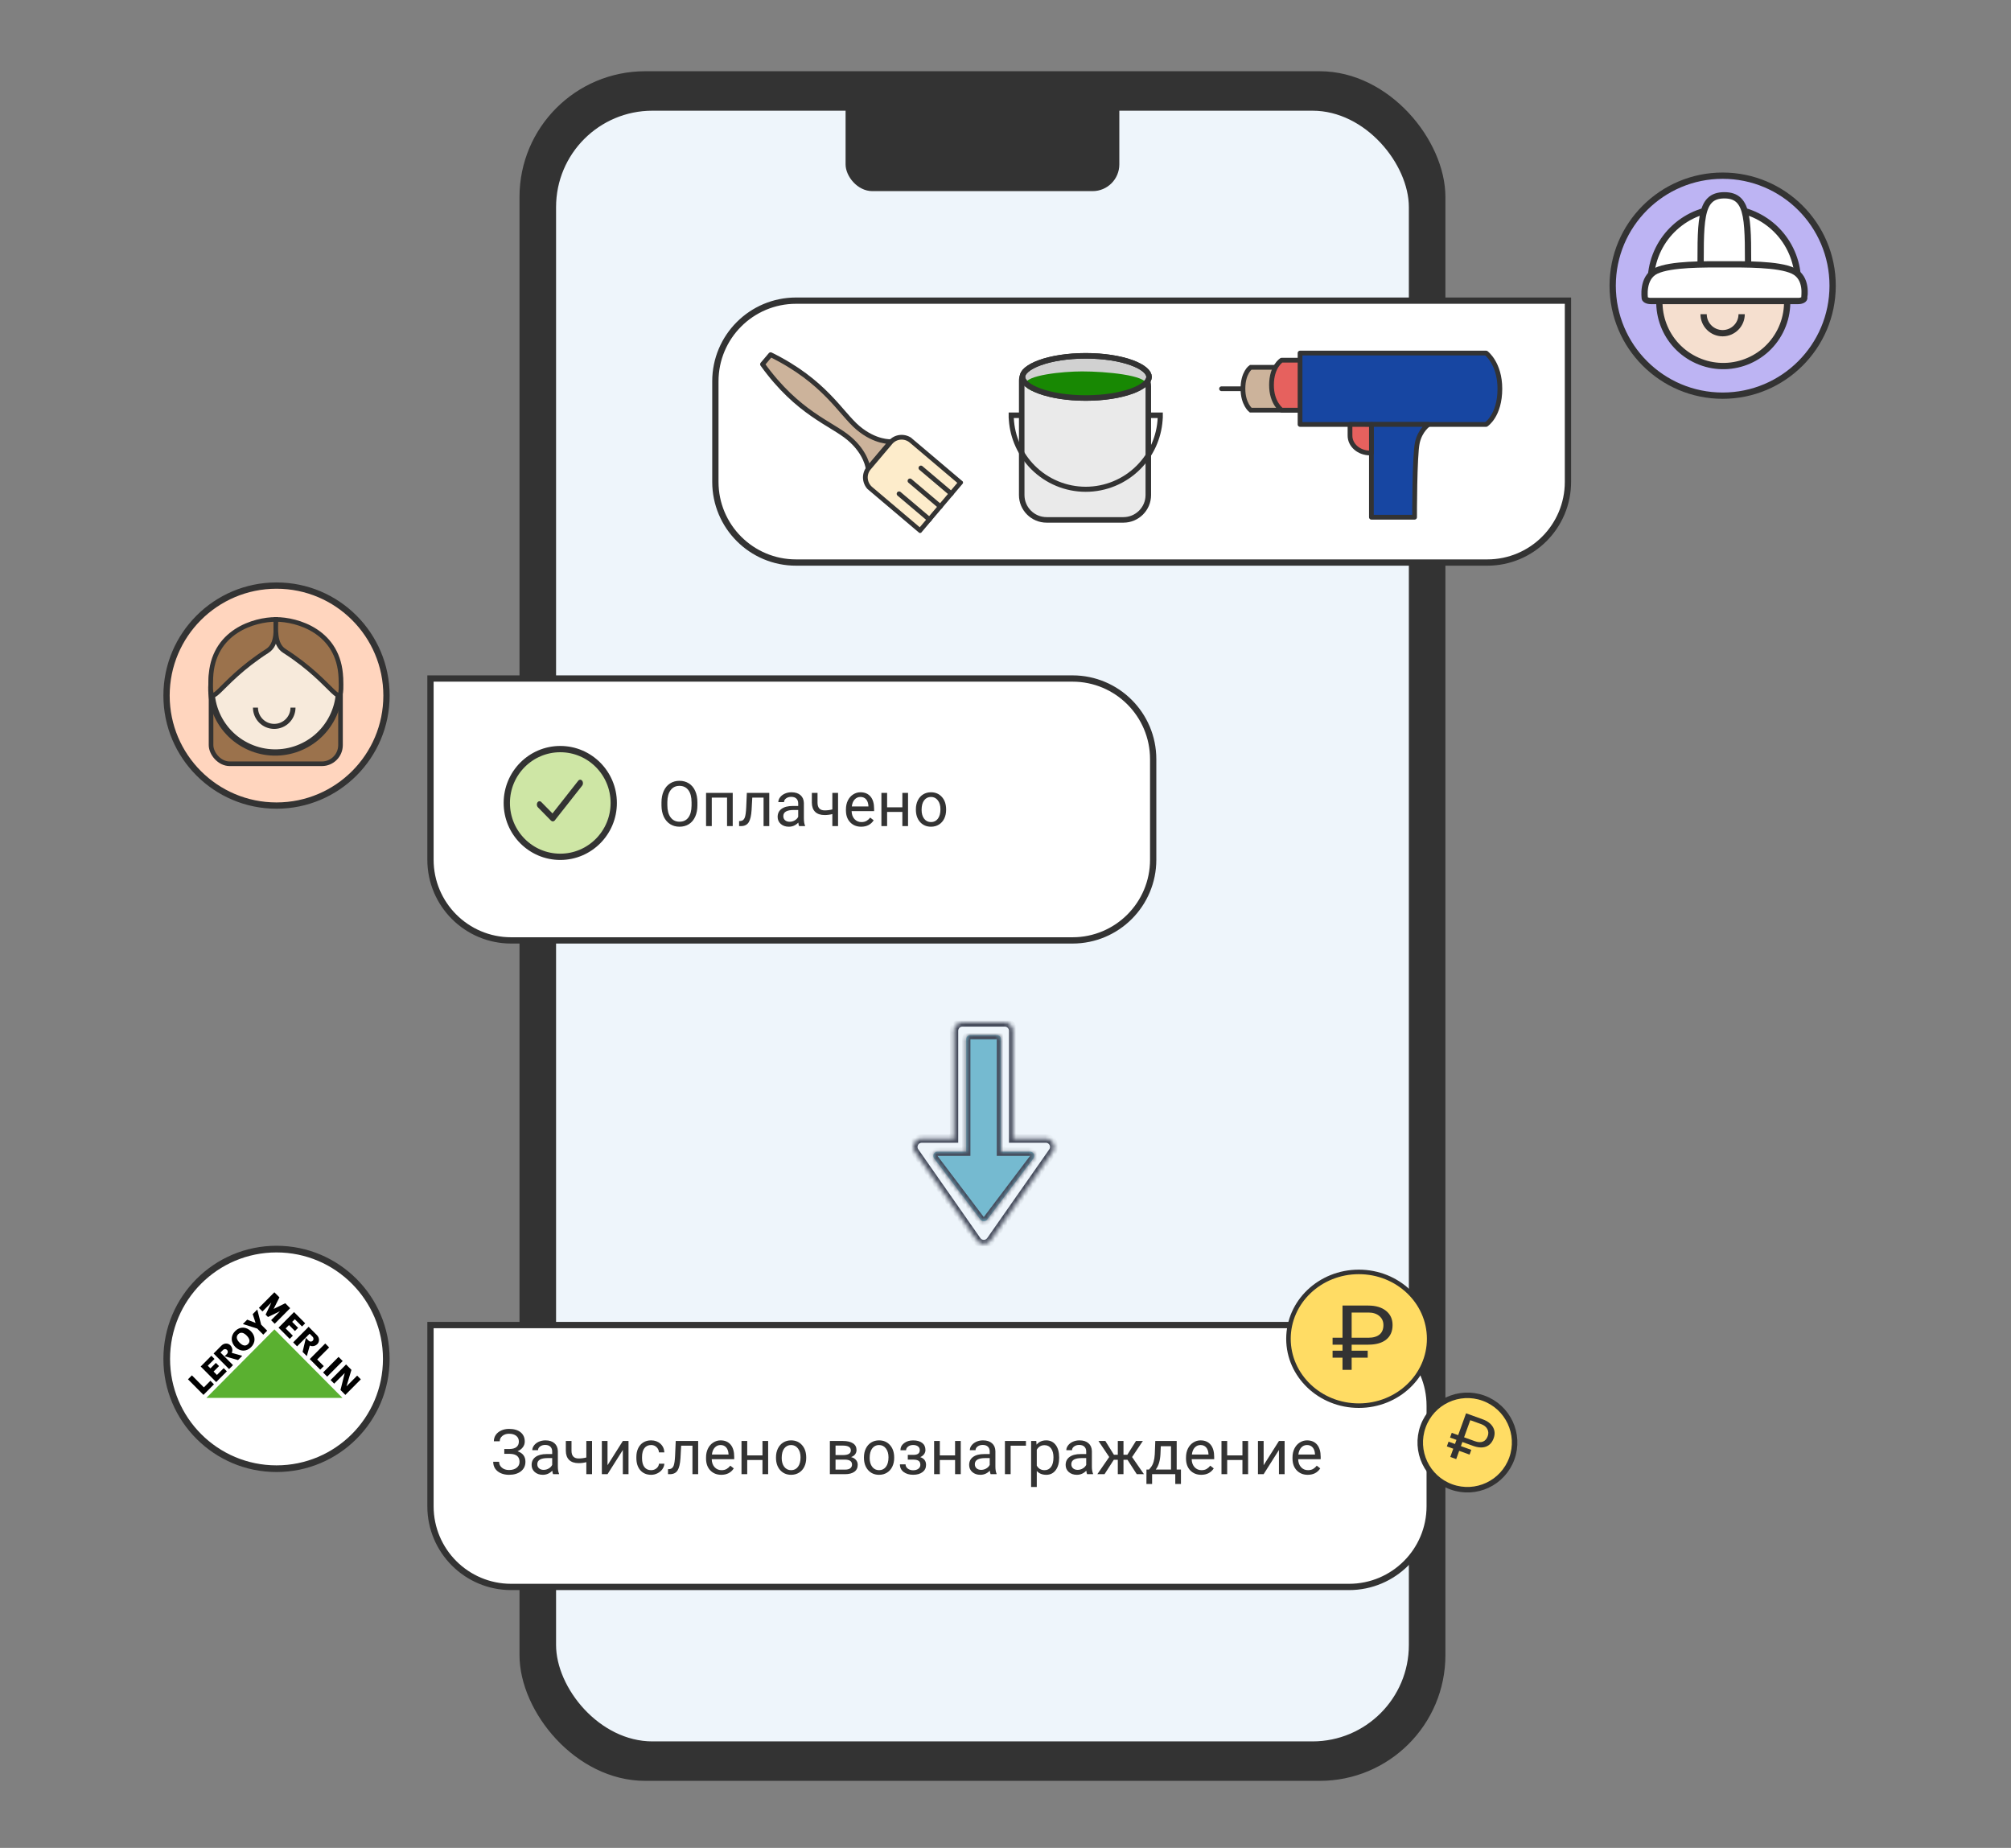 <svg width="480" height="441" viewBox="0 0 480 441" fill="none" xmlns="http://www.w3.org/2000/svg">
<rect x="0" y="0" width="480" height="441" fill="#808080" stroke="none"/>
<rect x="125" y="18" width="219" height="406" rx="29" fill="#333333" stroke="#333333" stroke-width="2"/>
<rect x="131.727" y="25.419" width="205.548" height="391.164" rx="24" fill="#EEF5FB" stroke="#333333" stroke-width="2"/>
<rect x="201.83" y="18.059" width="65.339" height="27.553" rx="6.383" fill="#333333"/>
<path d="M102.75 161.928H256C266.631 161.928 275.25 170.546 275.25 181.178V205.178C275.25 215.809 266.631 224.428 256 224.428H122C111.369 224.428 102.75 215.809 102.75 205.178V161.928Z" fill="white" stroke="#333333" stroke-width="1.5"/>
<path d="M146.493 191.624C146.493 198.728 140.773 204.478 133.729 204.478C126.684 204.478 120.965 198.728 120.965 191.624C120.965 184.521 126.684 178.771 133.729 178.771C140.773 178.771 146.493 184.521 146.493 191.624Z" fill="#CEE6A5" stroke="#333333" stroke-width="1.5"/>
<line x1="0.75" y1="-0.75" x2="5.12" y2="-0.75" transform="matrix(0.701 0.713 -0.533 0.846 127.879 192.142)" stroke="#333333" stroke-width="1.5" stroke-linecap="round"/>
<line x1="0.75" y1="-0.75" x2="11.23" y2="-0.75" transform="matrix(0.619 -0.786 0.619 0.786 131.998 196.324)" stroke="#333333" stroke-width="1.5" stroke-linecap="round"/>
<path d="M166.464 192.161C166.464 193.206 166.289 194.119 165.937 194.9C165.585 195.676 165.087 196.27 164.443 196.68C163.798 197.09 163.046 197.295 162.187 197.295C161.347 197.295 160.603 197.09 159.953 196.68C159.304 196.265 158.798 195.676 158.437 194.915C158.081 194.148 157.897 193.262 157.888 192.256V191.487C157.888 190.461 158.066 189.556 158.422 188.77C158.779 187.983 159.282 187.383 159.931 186.968C160.585 186.548 161.333 186.338 162.172 186.338C163.027 186.338 163.779 186.545 164.428 186.96C165.083 187.371 165.585 187.969 165.937 188.755C166.289 189.536 166.464 190.447 166.464 191.487V192.161ZM165.065 191.472C165.065 190.208 164.812 189.238 164.304 188.564C163.796 187.886 163.085 187.546 162.172 187.546C161.284 187.546 160.583 187.886 160.07 188.564C159.562 189.238 159.301 190.176 159.287 191.377V192.161C159.287 193.386 159.543 194.351 160.056 195.054C160.573 195.752 161.284 196.101 162.187 196.101C163.095 196.101 163.798 195.771 164.296 195.112C164.794 194.448 165.051 193.499 165.065 192.263V191.472ZM174.893 197.148H173.538V190.344H169.891V197.148H168.529V189.224H174.893V197.148ZM183.615 189.224V197.148H182.253V190.344H179.558L179.396 193.311C179.308 194.673 179.079 195.647 178.708 196.233C178.342 196.819 177.758 197.124 176.957 197.148H176.415V195.955L176.804 195.925C177.243 195.876 177.558 195.623 177.748 195.164C177.939 194.705 178.061 193.855 178.115 192.615L178.261 189.224H183.615ZM190.733 197.148C190.655 196.992 190.591 196.714 190.543 196.313C189.913 196.968 189.161 197.295 188.287 197.295C187.505 197.295 186.863 197.075 186.36 196.636C185.862 196.191 185.613 195.63 185.613 194.951C185.613 194.126 185.926 193.486 186.551 193.032C187.181 192.573 188.065 192.344 189.202 192.344H190.521V191.721C190.521 191.248 190.379 190.872 190.096 190.593C189.813 190.31 189.395 190.168 188.843 190.168C188.36 190.168 187.955 190.291 187.628 190.535C187.3 190.779 187.137 191.074 187.137 191.421H185.775C185.775 191.025 185.914 190.645 186.192 190.278C186.475 189.907 186.856 189.614 187.335 189.399C187.818 189.185 188.348 189.077 188.924 189.077C189.837 189.077 190.552 189.307 191.07 189.766C191.587 190.22 191.856 190.847 191.876 191.648V195.295C191.876 196.023 191.968 196.602 192.154 197.031V197.148H190.733ZM188.484 196.116C188.909 196.116 189.312 196.006 189.693 195.786C190.074 195.566 190.35 195.281 190.521 194.929V193.303H189.459C187.798 193.303 186.968 193.789 186.968 194.761C186.968 195.186 187.11 195.518 187.393 195.757C187.676 195.996 188.04 196.116 188.484 196.116ZM200.033 197.148H198.671V194.277C198.075 194.434 197.465 194.512 196.84 194.512C195.849 194.512 195.092 194.258 194.57 193.75C194.052 193.242 193.788 192.52 193.779 191.582V189.216H195.134V191.626C195.158 192.808 195.727 193.398 196.84 193.398C197.465 193.398 198.075 193.32 198.671 193.164V189.224H200.033V197.148ZM205.547 197.295C204.473 197.295 203.599 196.943 202.925 196.24C202.251 195.532 201.915 194.587 201.915 193.406V193.157C201.915 192.371 202.063 191.67 202.361 191.055C202.664 190.435 203.084 189.951 203.621 189.604C204.163 189.253 204.749 189.077 205.379 189.077C206.409 189.077 207.21 189.417 207.781 190.095C208.353 190.774 208.638 191.746 208.638 193.01V193.574H203.27C203.289 194.355 203.516 194.988 203.951 195.471C204.39 195.95 204.947 196.189 205.621 196.189C206.099 196.189 206.504 196.091 206.836 195.896C207.168 195.701 207.459 195.442 207.708 195.12L208.536 195.764C207.872 196.785 206.875 197.295 205.547 197.295ZM205.379 190.19C204.832 190.19 204.373 190.391 204.002 190.791C203.631 191.187 203.401 191.743 203.313 192.461H207.283V192.358C207.244 191.67 207.059 191.138 206.727 190.762C206.395 190.381 205.945 190.19 205.379 190.19ZM216.737 197.148H215.383V193.765H211.742V197.148H210.38V189.224H211.742V192.659H215.383V189.224H216.737V197.148ZM218.611 193.113C218.611 192.336 218.763 191.638 219.065 191.018C219.373 190.398 219.798 189.919 220.34 189.583C220.887 189.246 221.509 189.077 222.207 189.077C223.287 189.077 224.158 189.451 224.822 190.198C225.491 190.945 225.826 191.938 225.826 193.179V193.274C225.826 194.045 225.677 194.739 225.379 195.354C225.086 195.964 224.663 196.44 224.112 196.782C223.565 197.124 222.935 197.295 222.222 197.295C221.148 197.295 220.276 196.921 219.607 196.174C218.943 195.427 218.611 194.438 218.611 193.208V193.113ZM219.974 193.274C219.974 194.153 220.176 194.858 220.581 195.391C220.992 195.923 221.538 196.189 222.222 196.189C222.911 196.189 223.457 195.92 223.863 195.383C224.268 194.841 224.471 194.084 224.471 193.113C224.471 192.244 224.263 191.541 223.848 191.003C223.438 190.461 222.891 190.19 222.207 190.19C221.538 190.19 220.999 190.457 220.589 190.989C220.179 191.521 219.974 192.283 219.974 193.274Z" fill="#333333"/>
<path d="M102.75 316.223H322C332.631 316.223 341.25 324.841 341.25 335.473V359.473C341.25 370.104 332.631 378.723 322 378.723H122C111.369 378.723 102.75 370.104 102.75 359.473V316.223Z" fill="white" stroke="#333333" stroke-width="1.5"/>
<path d="M123.846 344.014C123.846 343.448 123.638 342.999 123.223 342.667C122.813 342.33 122.234 342.161 121.487 342.161C120.862 342.161 120.337 342.334 119.913 342.681C119.493 343.023 119.283 343.448 119.283 343.956H117.876C117.876 343.389 118.03 342.881 118.338 342.432C118.65 341.983 119.085 341.634 119.642 341.385C120.198 341.131 120.813 341.004 121.487 341.004C122.679 341.004 123.604 341.272 124.263 341.81C124.922 342.342 125.252 343.084 125.252 344.036C125.252 344.529 125.101 344.979 124.798 345.384C124.495 345.789 124.073 346.109 123.531 346.343C124.786 346.763 125.413 347.596 125.413 348.841C125.413 349.798 125.057 350.557 124.344 351.119C123.631 351.68 122.679 351.961 121.487 351.961C120.779 351.961 120.135 351.836 119.554 351.587C118.978 351.333 118.528 350.975 118.206 350.511C117.884 350.047 117.723 349.495 117.723 348.855H119.129C119.129 349.417 119.351 349.886 119.795 350.262C120.24 350.633 120.804 350.818 121.487 350.818C122.254 350.818 122.864 350.64 123.318 350.284C123.777 349.927 124.007 349.456 124.007 348.87C124.007 347.62 123.233 346.983 121.685 346.958H120.367V345.801H121.678C122.391 345.787 122.93 345.625 123.296 345.318C123.663 345.01 123.846 344.576 123.846 344.014ZM132.011 351.814C131.933 351.658 131.869 351.38 131.821 350.979C131.191 351.634 130.439 351.961 129.565 351.961C128.783 351.961 128.141 351.741 127.638 351.302C127.14 350.857 126.891 350.296 126.891 349.617C126.891 348.792 127.204 348.152 127.829 347.698C128.459 347.239 129.342 347.01 130.48 347.01H131.799V346.387C131.799 345.914 131.657 345.538 131.374 345.259C131.091 344.976 130.673 344.834 130.121 344.834C129.638 344.834 129.233 344.957 128.905 345.201C128.578 345.445 128.415 345.74 128.415 346.087H127.052C127.052 345.691 127.192 345.311 127.47 344.944C127.753 344.573 128.134 344.28 128.613 344.065C129.096 343.851 129.626 343.743 130.202 343.743C131.115 343.743 131.83 343.973 132.348 344.432C132.865 344.886 133.134 345.513 133.154 346.314V349.961C133.154 350.689 133.246 351.268 133.432 351.697V351.814H132.011ZM129.762 350.782C130.187 350.782 130.59 350.672 130.971 350.452C131.352 350.232 131.628 349.947 131.799 349.595V347.969H130.737C129.076 347.969 128.246 348.455 128.246 349.427C128.246 349.852 128.388 350.184 128.671 350.423C128.954 350.662 129.318 350.782 129.762 350.782ZM141.311 351.814H139.949V348.943C139.353 349.1 138.743 349.178 138.118 349.178C137.127 349.178 136.37 348.924 135.848 348.416C135.33 347.908 135.066 347.186 135.057 346.248V343.882H136.412V346.292C136.436 347.474 137.005 348.064 138.118 348.064C138.743 348.064 139.353 347.986 139.949 347.83V343.89H141.311V351.814ZM148.664 343.89H150.019V351.814H148.664V346.036L145.009 351.814H143.654V343.89H145.009V349.676L148.664 343.89ZM155.423 350.855C155.906 350.855 156.328 350.708 156.69 350.416C157.051 350.123 157.251 349.756 157.29 349.317H158.572C158.548 349.771 158.391 350.203 158.103 350.613C157.815 351.023 157.429 351.351 156.946 351.595C156.468 351.839 155.96 351.961 155.423 351.961C154.344 351.961 153.484 351.602 152.845 350.884C152.21 350.162 151.892 349.175 151.892 347.925V347.698C151.892 346.927 152.034 346.241 152.317 345.64C152.6 345.04 153.006 344.573 153.533 344.241C154.065 343.909 154.693 343.743 155.415 343.743C156.304 343.743 157.041 344.009 157.627 344.542C158.218 345.074 158.533 345.765 158.572 346.614H157.29C157.251 346.102 157.056 345.682 156.704 345.354C156.358 345.022 155.928 344.856 155.415 344.856C154.727 344.856 154.192 345.105 153.811 345.604C153.435 346.097 153.247 346.812 153.247 347.75V348.006C153.247 348.919 153.435 349.622 153.811 350.115C154.187 350.608 154.724 350.855 155.423 350.855ZM166.642 343.89V351.814H165.28V345.01H162.584L162.423 347.977C162.335 349.339 162.106 350.313 161.735 350.899C161.369 351.485 160.785 351.79 159.984 351.814H159.442V350.621L159.831 350.591C160.27 350.542 160.585 350.289 160.775 349.83C160.966 349.371 161.088 348.521 161.142 347.281L161.288 343.89H166.642ZM172.156 351.961C171.082 351.961 170.208 351.609 169.534 350.906C168.86 350.198 168.523 349.253 168.523 348.072V347.823C168.523 347.037 168.672 346.336 168.97 345.721C169.273 345.101 169.693 344.617 170.23 344.271C170.772 343.919 171.358 343.743 171.987 343.743C173.018 343.743 173.819 344.083 174.39 344.761C174.961 345.44 175.247 346.412 175.247 347.676V348.24H169.878C169.898 349.021 170.125 349.654 170.559 350.137C170.999 350.616 171.555 350.855 172.229 350.855C172.708 350.855 173.113 350.757 173.445 350.562C173.777 350.367 174.068 350.108 174.317 349.786L175.144 350.43C174.48 351.451 173.484 351.961 172.156 351.961ZM171.987 344.856C171.441 344.856 170.982 345.057 170.611 345.457C170.239 345.853 170.01 346.409 169.922 347.127H173.892V347.024C173.853 346.336 173.667 345.804 173.335 345.428C173.003 345.047 172.554 344.856 171.987 344.856ZM183.346 351.814H181.991V348.431H178.351V351.814H176.989V343.89H178.351V347.325H181.991V343.89H183.346V351.814ZM185.22 347.779C185.22 347.002 185.371 346.304 185.674 345.684C185.982 345.064 186.406 344.585 186.948 344.249C187.495 343.912 188.118 343.743 188.816 343.743C189.895 343.743 190.767 344.117 191.431 344.864C192.1 345.611 192.434 346.604 192.434 347.845V347.94C192.434 348.711 192.285 349.405 191.987 350.02C191.694 350.63 191.272 351.106 190.72 351.448C190.173 351.79 189.544 351.961 188.831 351.961C187.756 351.961 186.885 351.587 186.216 350.84C185.552 350.093 185.22 349.104 185.22 347.874V347.779ZM186.582 347.94C186.582 348.819 186.785 349.524 187.19 350.057C187.6 350.589 188.147 350.855 188.831 350.855C189.519 350.855 190.066 350.586 190.471 350.049C190.877 349.507 191.079 348.75 191.079 347.779C191.079 346.91 190.872 346.207 190.457 345.669C190.046 345.127 189.5 344.856 188.816 344.856C188.147 344.856 187.608 345.123 187.197 345.655C186.787 346.187 186.582 346.949 186.582 347.94ZM198.079 351.814V343.89H201.169C202.224 343.89 203.032 344.075 203.594 344.446C204.16 344.812 204.443 345.352 204.443 346.065C204.443 346.431 204.333 346.763 204.114 347.061C203.894 347.354 203.569 347.579 203.14 347.735C203.618 347.847 204.001 348.067 204.29 348.394C204.583 348.721 204.729 349.112 204.729 349.566C204.729 350.293 204.46 350.85 203.923 351.236C203.391 351.622 202.637 351.814 201.66 351.814H198.079ZM199.434 348.335V350.723H201.675C202.241 350.723 202.664 350.618 202.942 350.408C203.225 350.198 203.367 349.903 203.367 349.522C203.367 348.731 202.786 348.335 201.624 348.335H199.434ZM199.434 347.251H201.184C202.454 347.251 203.088 346.88 203.088 346.138C203.088 345.396 202.488 345.013 201.287 344.988H199.434V347.251ZM206.215 347.779C206.215 347.002 206.366 346.304 206.669 345.684C206.976 345.064 207.401 344.585 207.943 344.249C208.49 343.912 209.113 343.743 209.811 343.743C210.89 343.743 211.761 344.117 212.425 344.864C213.094 345.611 213.429 346.604 213.429 347.845V347.94C213.429 348.711 213.28 349.405 212.982 350.02C212.689 350.63 212.267 351.106 211.715 351.448C211.168 351.79 210.538 351.961 209.825 351.961C208.751 351.961 207.88 351.587 207.211 350.84C206.547 350.093 206.215 349.104 206.215 347.874V347.779ZM207.577 347.94C207.577 348.819 207.779 349.524 208.185 350.057C208.595 350.589 209.142 350.855 209.825 350.855C210.514 350.855 211.061 350.586 211.466 350.049C211.871 349.507 212.074 348.75 212.074 347.779C212.074 346.91 211.866 346.207 211.451 345.669C211.041 345.127 210.494 344.856 209.811 344.856C209.142 344.856 208.602 345.123 208.192 345.655C207.782 346.187 207.577 346.949 207.577 347.94ZM219.536 346.058C219.536 345.687 219.394 345.394 219.111 345.179C218.828 344.959 218.44 344.849 217.947 344.849C217.468 344.849 217.068 344.974 216.746 345.223C216.428 345.472 216.269 345.765 216.269 346.102H214.922C214.922 345.413 215.21 344.849 215.786 344.41C216.362 343.97 217.082 343.75 217.947 343.75C218.874 343.75 219.597 343.951 220.115 344.351C220.632 344.747 220.891 345.313 220.891 346.05C220.891 346.407 220.784 346.734 220.569 347.032C220.354 347.33 220.049 347.566 219.653 347.742C220.576 348.055 221.037 348.67 221.037 349.588C221.037 350.315 220.757 350.892 220.195 351.316C219.634 351.741 218.884 351.954 217.947 351.954C217.034 351.954 216.279 351.731 215.683 351.287C215.093 350.838 214.797 350.232 214.797 349.471H216.145C216.145 349.856 216.316 350.188 216.658 350.467C217.004 350.74 217.434 350.877 217.947 350.877C218.464 350.877 218.882 350.757 219.199 350.518C219.517 350.279 219.675 349.969 219.675 349.588C219.675 349.144 219.541 348.826 219.272 348.636C219.009 348.44 218.596 348.343 218.035 348.343H216.68V347.2H218.152C219.075 347.176 219.536 346.795 219.536 346.058ZM229.32 351.814H227.965V348.431H224.325V351.814H222.963V343.89H224.325V347.325H227.965V343.89H229.32V351.814ZM236.445 351.814C236.367 351.658 236.304 351.38 236.255 350.979C235.625 351.634 234.873 351.961 233.999 351.961C233.218 351.961 232.575 351.741 232.073 351.302C231.575 350.857 231.325 350.296 231.325 349.617C231.325 348.792 231.638 348.152 232.263 347.698C232.893 347.239 233.777 347.01 234.914 347.01H236.233V346.387C236.233 345.914 236.091 345.538 235.808 345.259C235.525 344.976 235.107 344.834 234.555 344.834C234.072 344.834 233.667 344.957 233.34 345.201C233.012 345.445 232.849 345.74 232.849 346.087H231.487C231.487 345.691 231.626 345.311 231.904 344.944C232.187 344.573 232.568 344.28 233.047 344.065C233.53 343.851 234.06 343.743 234.636 343.743C235.549 343.743 236.264 343.973 236.782 344.432C237.3 344.886 237.568 345.513 237.588 346.314V349.961C237.588 350.689 237.68 351.268 237.866 351.697V351.814H236.445ZM234.197 350.782C234.621 350.782 235.024 350.672 235.405 350.452C235.786 350.232 236.062 349.947 236.233 349.595V347.969H235.171C233.511 347.969 232.68 348.455 232.68 349.427C232.68 349.852 232.822 350.184 233.105 350.423C233.388 350.662 233.752 350.782 234.197 350.782ZM244.881 345.01H241.227V351.814H239.864V343.89H244.881V345.01ZM252.805 347.94C252.805 349.146 252.529 350.118 251.977 350.855C251.425 351.592 250.678 351.961 249.736 351.961C248.774 351.961 248.017 351.656 247.466 351.045V354.861H246.111V343.89H247.348L247.414 344.769C247.966 344.085 248.733 343.743 249.714 343.743C250.666 343.743 251.418 344.102 251.97 344.82C252.527 345.538 252.805 346.536 252.805 347.815V347.94ZM251.45 347.786C251.45 346.893 251.259 346.187 250.879 345.669C250.498 345.152 249.975 344.893 249.311 344.893C248.491 344.893 247.876 345.257 247.466 345.984V349.771C247.871 350.494 248.491 350.855 249.326 350.855C249.975 350.855 250.49 350.599 250.871 350.086C251.257 349.568 251.45 348.802 251.45 347.786ZM259.476 351.814C259.398 351.658 259.334 351.38 259.286 350.979C258.656 351.634 257.904 351.961 257.03 351.961C256.248 351.961 255.606 351.741 255.103 351.302C254.605 350.857 254.356 350.296 254.356 349.617C254.356 348.792 254.669 348.152 255.294 347.698C255.924 347.239 256.808 347.01 257.945 347.01H259.264V346.387C259.264 345.914 259.122 345.538 258.839 345.259C258.556 344.976 258.138 344.834 257.586 344.834C257.103 344.834 256.698 344.957 256.371 345.201C256.043 345.445 255.88 345.74 255.88 346.087H254.517C254.517 345.691 254.657 345.311 254.935 344.944C255.218 344.573 255.599 344.28 256.078 344.065C256.561 343.851 257.091 343.743 257.667 343.743C258.58 343.743 259.295 343.973 259.813 344.432C260.33 344.886 260.599 345.513 260.619 346.314V349.961C260.619 350.689 260.711 351.268 260.897 351.697V351.814H259.476ZM257.227 350.782C257.652 350.782 258.055 350.672 258.436 350.452C258.817 350.232 259.093 349.947 259.264 349.595V347.969H258.202C256.541 347.969 255.711 348.455 255.711 349.427C255.711 349.852 255.853 350.184 256.136 350.423C256.419 350.662 256.783 350.782 257.227 350.782ZM269.113 348.372H268.161V351.814H266.806V348.372H265.854L263.635 351.814H261.921L264.755 347.713L262.192 343.89H263.833L265.876 347.171H266.806V343.89H268.161V347.171H269.084L271.142 343.89H272.783L270.212 347.72L273.046 351.814H271.333L269.113 348.372ZM274.261 350.708L274.73 350.13C275.257 349.446 275.557 348.421 275.631 347.054L275.755 343.89H280.86V350.708H281.878V354.144H280.523V351.814H274.993V354.144H273.638L273.646 350.708H274.261ZM275.865 350.708H279.505V345.142H277.066L276.986 347.032C276.903 348.609 276.529 349.834 275.865 350.708ZM286.718 351.961C285.644 351.961 284.77 351.609 284.096 350.906C283.422 350.198 283.085 349.253 283.085 348.072V347.823C283.085 347.037 283.234 346.336 283.532 345.721C283.835 345.101 284.255 344.617 284.792 344.271C285.334 343.919 285.92 343.743 286.55 343.743C287.58 343.743 288.381 344.083 288.952 344.761C289.523 345.44 289.809 346.412 289.809 347.676V348.24H284.44C284.46 349.021 284.687 349.654 285.122 350.137C285.561 350.616 286.118 350.855 286.792 350.855C287.27 350.855 287.675 350.757 288.007 350.562C288.339 350.367 288.63 350.108 288.879 349.786L289.707 350.43C289.042 351.451 288.046 351.961 286.718 351.961ZM286.55 344.856C286.003 344.856 285.544 345.057 285.173 345.457C284.802 345.853 284.572 346.409 284.484 347.127H288.454V347.024C288.415 346.336 288.229 345.804 287.897 345.428C287.565 345.047 287.116 344.856 286.55 344.856ZM297.908 351.814H296.553V348.431H292.913V351.814H291.551V343.89H292.913V347.325H296.553V343.89H297.908V351.814ZM305.268 343.89H306.623V351.814H305.268V346.036L301.613 351.814H300.258V343.89H301.613V349.676L305.268 343.89ZM312.137 351.961C311.063 351.961 310.189 351.609 309.515 350.906C308.841 350.198 308.504 349.253 308.504 348.072V347.823C308.504 347.037 308.653 346.336 308.951 345.721C309.254 345.101 309.673 344.617 310.211 344.271C310.753 343.919 311.338 343.743 311.968 343.743C312.999 343.743 313.799 344.083 314.371 344.761C314.942 345.44 315.228 346.412 315.228 347.676V348.24H309.859C309.879 349.021 310.106 349.654 310.54 350.137C310.98 350.616 311.536 350.855 312.21 350.855C312.689 350.855 313.094 350.757 313.426 350.562C313.758 350.367 314.048 350.108 314.297 349.786L315.125 350.43C314.461 351.451 313.465 351.961 312.137 351.961ZM311.968 344.856C311.421 344.856 310.962 345.057 310.591 345.457C310.22 345.853 309.991 346.409 309.903 347.127H313.873V347.024C313.834 346.336 313.648 345.804 313.316 345.428C312.984 345.047 312.535 344.856 311.968 344.856Z" fill="#333333"/>
<path d="M341.124 319.5C341.124 328.29 333.631 335.46 324.332 335.46C315.033 335.46 307.54 328.29 307.54 319.5C307.54 310.71 315.033 303.54 324.332 303.54C333.631 303.54 341.124 310.71 341.124 319.5Z" fill="#FFDC64" stroke="#333333" stroke-width="1.08"/>
<path d="M326.454 324.011H322.622V326.907H320.438V324.011H318.07V322.346H320.438V320.903H318.07V319.25H320.438V311.571H326.579C328.364 311.571 329.778 311.989 330.823 312.825C331.867 313.66 332.389 314.791 332.389 316.216C332.389 317.712 331.886 318.867 330.88 319.682C329.881 320.489 328.459 320.896 326.614 320.903H322.622V322.346H326.454V324.011ZM322.622 319.25H326.579C327.761 319.25 328.661 318.993 329.279 318.481C329.896 317.968 330.205 317.22 330.205 316.237C330.205 315.346 329.885 314.626 329.244 314.078C328.604 313.523 327.738 313.242 326.648 313.235H322.622V319.25Z" fill="#333333"/>
<circle cx="350.257" cy="344.258" r="11.262" transform="rotate(19.862 350.257 344.258)" fill="#FFDC64" stroke="#333333" stroke-width="1.313"/>
<path d="M350.767 347.14L348.29 346.244L347.579 348.212L346.166 347.702L346.877 345.734L345.346 345.181L345.754 344.05L347.285 344.604L347.639 343.623L346.108 343.07L346.514 341.947L348.045 342.5L349.93 337.284L353.902 338.718C355.055 339.135 355.868 339.75 356.338 340.561C356.809 341.373 356.869 342.263 356.519 343.231C356.152 344.247 355.543 344.915 354.692 345.233C353.848 345.548 352.829 345.492 351.634 345.066L349.052 344.134L348.698 345.114L351.176 346.009L350.767 347.14ZM349.458 343.01L352.017 343.935C352.782 344.211 353.426 344.247 353.952 344.043C354.477 343.839 354.86 343.403 355.101 342.735C355.32 342.13 355.29 341.566 355.01 341.044C354.732 340.518 354.241 340.125 353.538 339.865L350.934 338.924L349.458 343.01Z" fill="#333333"/>
<circle cx="411.176" cy="68.176" r="26.25" fill="#BDB4F3" stroke="#333333" stroke-width="1.5"/>
<circle cx="411.323" cy="72.11" r="15.25" transform="rotate(26.924 411.323 72.11)" fill="#F5DFCF" stroke="#333333" stroke-width="1.5"/>
<path d="M415.708 74.978C415.708 77.486 413.675 79.518 411.168 79.518C408.661 79.518 406.629 77.486 406.629 74.978" stroke="#333333" stroke-width="1.5"/>
<path d="M395.413 67.202C395.226 67.203 395.041 67.164 394.87 67.089C394.698 67.014 394.545 66.903 394.419 66.764C394.293 66.626 394.198 66.462 394.139 66.284C394.081 66.106 394.06 65.918 394.079 65.732C394.464 61.354 396.474 57.279 399.713 54.311C402.952 51.343 407.185 49.696 411.578 49.696C415.97 49.696 420.203 51.343 423.443 54.311C426.682 57.279 428.692 61.354 429.077 65.732C429.096 65.918 429.075 66.106 429.017 66.284C428.958 66.462 428.863 66.626 428.737 66.764C428.611 66.903 428.458 67.014 428.286 67.089C428.115 67.164 427.93 67.203 427.742 67.202H395.413Z" fill="white" stroke="#333333" stroke-width="1.5" stroke-linecap="round" stroke-linejoin="round"/>
<path d="M405.924 67.201C405.924 52.943 405.427 46.606 411.578 46.606C417.728 46.606 417.232 52.943 417.232 67.201" fill="white"/>
<path d="M405.924 67.201C405.924 52.943 405.427 46.606 411.578 46.606C417.728 46.606 417.232 52.943 417.232 67.201" stroke="#333333" stroke-width="1.5" stroke-linecap="round" stroke-linejoin="round"/>
<path d="M394.027 71.834C393.824 71.835 393.622 71.813 393.435 71.771C393.249 71.729 393.082 71.667 392.945 71.59C392.808 71.512 392.704 71.421 392.641 71.322C392.577 71.222 392.555 71.117 392.575 71.013C392.641 71.322 391.78 66.289 395.305 64.631C398.83 62.972 406.838 63.082 411.618 63.082C416.398 63.082 424.468 62.972 427.993 64.631C431.518 66.289 430.64 70.909 430.661 71.013C430.681 71.117 430.659 71.222 430.596 71.322C430.532 71.421 430.428 71.512 430.291 71.59C430.154 71.667 429.987 71.729 429.801 71.771C429.614 71.813 429.412 71.835 429.209 71.834H394.027Z" fill="white" stroke="#333333" stroke-width="1.5" stroke-linecap="round" stroke-linejoin="round"/>
<path d="M374.25 71.75H190C179.369 71.75 170.75 80.368 170.75 91V115C170.75 125.631 179.369 134.25 190 134.25H355C365.631 134.25 374.25 125.631 374.25 115V71.75Z" fill="white" stroke="#333333" stroke-width="1.5"/>
<path d="M291.566 92.773L296.677 92.773" stroke="#333333" stroke-width="1.132" stroke-linecap="round" stroke-linejoin="round"/>
<path d="M298.521 87.664L318.82 87.664L318.82 97.885L298.521 97.885C298.521 97.885 296.676 96.427 296.676 92.774C296.676 88.909 298.521 87.664 298.521 87.664Z" fill="#CCB39B" stroke="#333333" stroke-width="1.132"/>
<path d="M305.902 85.96L332.448 85.96L332.448 97.884L305.902 97.884C305.902 97.884 303.49 96.181 303.49 91.91C303.49 87.42 305.902 85.96 305.902 85.96Z" fill="#E6615E" stroke="#333333" stroke-width="1.132" stroke-linecap="round" stroke-linejoin="round"/>
<path d="M354.72 101.291L310.305 101.291L310.305 84.257L354.72 84.257C354.72 84.257 358 86.69 358 92.774C358 99.205 354.72 101.291 354.72 101.291Z" fill="#1746A2" stroke="#333333" stroke-width="1.132" stroke-linecap="round" stroke-linejoin="round"/>
<path d="M337.641 123.437L327.338 123.437L327.338 101.293L340.965 101.293C340.965 101.293 338.971 102.628 338.306 105.632C337.622 108.723 337.641 123.437 337.641 123.437Z" fill="#1746A2" stroke="#333333" stroke-width="1.132" stroke-linecap="round" stroke-linejoin="round"/>
<path d="M322.229 101.291L322.229 103.97C322.229 104.513 322.352 105.051 322.591 105.552C322.831 106.054 323.182 106.51 323.624 106.894C324.067 107.278 324.592 107.582 325.171 107.79C325.749 107.998 326.369 108.105 326.994 108.105L327.339 108.105L327.339 101.307L322.229 101.291Z" fill="#E6615E" stroke="#333333" stroke-width="1.132" stroke-linecap="round" stroke-linejoin="round"/>
<g clip-path="url(#clip0_1330_299712)">
<path d="M207.203 111.817L212.641 105.392C212.641 105.392 208.96 105.637 204.781 102.101C200.603 98.564 196.894 91.016 183.938 84.642L181.999 86.933C190.416 98.649 198.472 101.057 202.663 104.604C206.853 108.15 207.203 111.817 207.203 111.817Z" fill="#CCB39B" stroke="#333333" stroke-width="1.132" stroke-linecap="round" stroke-linejoin="round"/>
<path d="M207.371 111.683L212.537 105.578C213.139 104.867 214.001 104.428 214.935 104.356C215.868 104.284 216.797 104.585 217.516 105.194L229.299 115.166L219.598 126.629L207.815 116.656C207.096 116.047 206.645 115.182 206.562 114.249C206.478 113.316 206.769 112.393 207.371 111.683Z" fill="#FDECCB" stroke="#333333" stroke-width="1.132" stroke-linecap="round" stroke-linejoin="round"/>
<path d="M227.055 117.816L219.807 111.683" stroke="#333333" stroke-width="1.132" stroke-linecap="round" stroke-linejoin="round"/>
<path d="M224.447 120.897L217.2 114.764" stroke="#333333" stroke-width="1.132" stroke-linecap="round" stroke-linejoin="round"/>
<path d="M221.84 123.979L214.593 117.845" stroke="#333333" stroke-width="1.132" stroke-linecap="round" stroke-linejoin="round"/>
</g>
<circle cx="66" cy="166" r="26.25" fill="#FFD5BE" stroke="#333333" stroke-width="1.5"/>
<rect x="50.374" y="157.374" width="30.9" height="24.9" rx="4.45" fill="#9B724C" stroke="#333333" stroke-width="1.1"/>
<circle cx="65.702" cy="164.331" r="15.25" transform="rotate(26.924 65.702 164.331)" fill="#F7EADB" stroke="#333333" stroke-width="1.5"/>
<path d="M69.935 168.874C69.935 171.348 67.93 173.353 65.456 173.353C62.982 173.353 60.977 171.348 60.977 168.874" stroke="#333333" stroke-width="1.2"/>
<path d="M50.324 161.824C50.724 150.624 60.824 147.824 65.824 147.824C65.824 149.824 66.324 153.724 63.824 155.324C51.324 163.324 50.002 170.825 50.324 161.824Z" fill="#9B724C" stroke="#333333" stroke-width="1.1"/>
<path d="M81.365 161.824C80.966 150.624 70.865 147.824 65.865 147.824C65.865 149.824 65.365 153.724 67.865 155.324C80.365 163.324 81.687 170.825 81.365 161.824Z" fill="#9B724C" stroke="#333333" stroke-width="1.1"/>
<path d="M243.869 90.846C243.869 89.023 245.347 87.546 247.17 87.546H269.467C272.018 87.546 274.087 89.615 274.087 92.167V118.131C274.087 121.412 271.427 124.072 268.146 124.072H249.81C246.529 124.072 243.869 121.412 243.869 118.131V90.846Z" fill="#EAEAEA" stroke="#333333" stroke-width="1.32"/>
<path fill-rule="evenodd" clip-rule="evenodd" d="M240.754 98.448H243.82V99.769H241.982C242.18 104.038 243.963 108.092 246.998 111.127C250.221 114.35 254.593 116.161 259.152 116.161C263.71 116.161 268.082 114.35 271.305 111.127C274.34 108.092 276.123 104.038 276.321 99.769H274.483V98.448H277.549V98.974V99.769H277.532C277.524 99.944 277.514 100.119 277.502 100.294C277.185 104.69 275.298 108.845 272.16 111.982C268.71 115.433 264.031 117.371 259.152 117.371C254.272 117.371 249.593 115.433 246.143 111.982C243.005 108.845 241.118 104.69 240.802 100.294C240.789 100.119 240.779 99.944 240.771 99.769H240.754V98.448Z" fill="#333333"/>
<path d="M274.261 89.951C274.261 90.471 273.971 91.053 273.253 91.666C272.538 92.277 271.463 92.857 270.078 93.357C267.314 94.355 263.451 94.986 259.152 94.986C254.853 94.986 250.99 94.355 248.226 93.357C246.841 92.857 245.766 92.277 245.051 91.666C244.333 91.053 244.043 90.471 244.043 89.951C244.043 89.432 244.333 88.85 245.051 88.237C245.766 87.626 246.841 87.046 248.226 86.546C250.99 85.547 254.853 84.917 259.152 84.917C263.451 84.917 267.314 85.547 270.078 86.546C271.463 87.046 272.538 87.626 273.253 88.237C273.971 88.85 274.261 89.432 274.261 89.951Z" fill="#D1D1D1" stroke="#333333" stroke-width="1.32"/>
<path d="M258.276 88.637C253.721 88.637 244.697 89.513 244.697 91.703C244.697 93.893 252.582 94.769 258.276 94.769C264.409 94.769 273.607 93.507 273.607 91.703C273.607 89.539 263.971 88.637 258.276 88.637Z" fill="#188803"/>
<path d="M274.261 89.951C274.261 90.471 273.971 91.053 273.253 91.666C272.538 92.277 271.463 92.857 270.078 93.357C267.314 94.355 263.451 94.986 259.152 94.986C254.853 94.986 250.99 94.355 248.226 93.357C246.841 92.857 245.766 92.277 245.051 91.666C244.333 91.053 244.043 90.471 244.043 89.951C244.043 89.432 244.333 88.85 245.051 88.237C245.766 87.626 246.841 87.046 248.226 86.546C250.99 85.547 254.853 84.917 259.152 84.917C263.451 84.917 267.314 85.547 270.078 86.546C271.463 87.046 272.538 87.626 273.253 88.237C273.971 88.85 274.261 89.432 274.261 89.951Z" stroke="#333333" stroke-width="1.32"/>
<circle cx="66" cy="324.299" r="26.204" fill="white" stroke="#333333" stroke-width="1.591"/>
<g clip-path="url(#clip1_1330_299712)">
<path d="M66.835 312.92L63.962 314.3L63.4 313.735L64.771 310.843L62.65 312.978L61.797 312.119L65.49 308.4L66.698 309.616L65.307 312.38L68.088 311.015L69.26 312.197L65.567 315.916L64.713 315.057L66.835 312.92Z" fill="black"/>
<path d="M60.319 313.614L61.005 315.714L60.986 315.712L59.003 314.937L57.971 315.975L61.398 317.066L62.837 318.515L63.775 317.571L62.328 316.113L61.41 312.514L60.319 313.614Z" fill="black"/>
<path fill-rule="evenodd" clip-rule="evenodd" d="M56.128 317.668C57.283 316.505 58.81 316.618 59.893 317.707C60.975 318.797 61.088 320.334 59.933 321.497C58.778 322.66 57.251 322.547 56.169 321.457C55.085 320.368 54.974 318.83 56.128 317.668ZM56.862 318.407C56.276 318.997 56.472 319.714 57.186 320.433C57.9 321.151 58.612 321.348 59.198 320.759C59.784 320.169 59.588 319.452 58.874 318.733C58.16 318.014 57.448 317.817 56.862 318.407Z" fill="black"/>
<path d="M55.307 322.85L57.82 323.567L56.814 324.579L53.62 323.67L54.171 323.116C54.44 322.845 54.447 322.413 54.187 322.151C53.927 321.889 53.499 321.898 53.23 322.169L52.626 322.777L55.615 325.787L54.679 326.732L50.985 323.012L52.856 321.127L52.857 321.128C53.479 320.501 54.412 320.482 54.961 321.032C55.47 321.545 55.599 322.294 55.309 322.849L55.307 322.85Z" fill="black"/>
<path d="M49.596 325.928L50.226 326.563L51.525 325.253L52.279 326.012L50.978 327.322L51.782 328.131L53.389 326.513L54.143 327.27L51.597 329.832L47.904 326.114L50.449 323.55L51.202 324.309L49.596 325.928Z" fill="black"/>
<path d="M48.563 332.889L51.068 330.367L50.227 329.52L48.658 331.1L45.805 328.227L44.869 329.17L48.563 332.889Z" fill="black"/>
<path d="M78.097 328.533L81.791 324.813L80.808 323.822L77.114 327.542L78.097 328.533Z" fill="black"/>
<path d="M70.367 314.827L69.736 315.461L71.153 316.888L70.399 317.647L68.983 316.219L68.179 317.029L69.903 318.764L69.15 319.523L66.489 316.844L70.182 313.125L72.844 315.804L72.09 316.561L70.367 314.827Z" fill="black"/>
<path d="M76.436 326.865L73.932 324.343L77.625 320.624L78.561 321.566L75.709 324.438L77.278 326.018L76.436 326.865Z" fill="black"/>
<path d="M83.882 326.916L82.698 330.859L85.247 328.292L86.125 329.175L82.432 332.892L81.273 331.726L82.283 327.667L79.762 330.205L78.909 329.346L82.601 325.628L83.882 326.916Z" fill="black"/>
<path d="M73.945 321.108L73.233 323.639L72.227 322.624L73.014 319.291L73.682 319.963C73.951 320.234 74.38 320.242 74.64 319.979C74.9 319.718 74.89 319.287 74.623 319.016L73.901 318.291L70.911 321.302L69.975 320.358L73.668 316.638L75.657 318.639V318.64C76.278 319.267 76.298 320.207 75.751 320.759C75.242 321.271 74.497 321.402 73.947 321.11L73.945 321.108Z" fill="black"/>
<path d="M49.264 333.601H81.736L65.5 317.253L49.264 333.601Z" fill="#5AB030"/>
</g>
<mask id="path-49-inside-1_1330_299712" fill="white">
<path fill-rule="evenodd" clip-rule="evenodd" d="M229.716 244C228.611 244 227.716 244.895 227.716 246V271.713L220.003 271.713C218.386 271.713 217.437 273.534 218.365 274.86L233.178 296.038C233.974 297.176 235.66 297.176 236.456 296.038L251.269 274.86C252.196 273.534 251.248 271.713 249.63 271.713L241.825 271.713V246C241.825 244.895 240.93 244 239.825 244H229.716Z"/>
</mask>
<path d="M227.716 271.713L227.716 272.713H228.716V271.713H227.716ZM220.003 271.713L220.003 270.713H220.003V271.713ZM218.365 274.86L219.184 274.287H219.184L218.365 274.86ZM233.178 296.038L233.997 295.465L233.178 296.038ZM236.456 296.038L235.636 295.465L236.456 296.038ZM251.269 274.86L250.45 274.287L251.269 274.86ZM249.63 271.713V272.713V271.713ZM241.825 271.713H240.825V272.713H241.825V271.713ZM228.716 246C228.716 245.448 229.164 245 229.716 245V243C228.059 243 226.716 244.343 226.716 246H228.716ZM228.716 271.713V246H226.716V271.713H228.716ZM220.003 272.713L227.716 272.713L227.716 270.713L220.003 270.713L220.003 272.713ZM219.184 274.287C218.72 273.624 219.195 272.713 220.003 272.713V270.713C217.577 270.713 216.154 273.444 217.545 275.433L219.184 274.287ZM233.997 295.465L219.184 274.287L217.545 275.433L232.358 296.611L233.997 295.465ZM235.636 295.465C235.238 296.034 234.395 296.034 233.997 295.465L232.358 296.611C233.553 298.318 236.081 298.318 237.275 296.611L235.636 295.465ZM250.45 274.287L235.636 295.465L237.275 296.611L252.088 275.433L250.45 274.287ZM249.63 272.713C250.439 272.713 250.913 273.624 250.45 274.287L252.088 275.433C253.479 273.444 252.057 270.713 249.63 270.713V272.713ZM241.825 272.713L249.63 272.713V270.713L241.825 270.713V272.713ZM240.825 246V271.713H242.825V246H240.825ZM239.825 245C240.378 245 240.825 245.448 240.825 246H242.825C242.825 244.343 241.482 243 239.825 243V245ZM229.716 245H239.825V243H229.716V245Z" fill="#464C5C" mask="url(#path-49-inside-1_1330_299712)"/>
<mask id="path-51-inside-2_1330_299712" fill="white">
<path fill-rule="evenodd" clip-rule="evenodd" d="M231.623 247.02C231.07 247.02 230.623 247.467 230.623 248.02V274.85H223.769C222.943 274.85 222.474 275.795 222.972 276.453L234.018 291.052C234.418 291.58 235.213 291.58 235.613 291.052L246.66 276.453C247.158 275.795 246.688 274.85 245.862 274.85H238.915V248.02C238.915 247.467 238.467 247.02 237.915 247.02H231.623Z"/>
</mask>
<path fill-rule="evenodd" clip-rule="evenodd" d="M231.623 247.02C231.07 247.02 230.623 247.467 230.623 248.02V274.85H223.769C222.943 274.85 222.474 275.795 222.972 276.453L234.018 291.052C234.418 291.58 235.213 291.58 235.613 291.052L246.66 276.453C247.158 275.795 246.688 274.85 245.862 274.85H238.915V248.02C238.915 247.467 238.467 247.02 237.915 247.02H231.623Z" fill="#75BAD0"/>
<path d="M230.623 274.85V275.85H231.623V274.85H230.623ZM222.972 276.453L222.175 277.057L222.175 277.057L222.972 276.453ZM234.018 291.052L233.221 291.655L233.221 291.655L234.018 291.052ZM235.613 291.052L236.411 291.655L236.411 291.655L235.613 291.052ZM246.66 276.453L247.457 277.057V277.057L246.66 276.453ZM238.915 274.85H237.915V275.85H238.915V274.85ZM231.623 248.02V248.02V246.02C230.518 246.02 229.623 246.915 229.623 248.02H231.623ZM231.623 274.85V248.02H229.623V274.85H231.623ZM223.769 275.85H230.623V273.85H223.769V275.85ZM223.769 275.85H223.769V273.85C222.117 273.85 221.178 275.739 222.175 277.057L223.769 275.85ZM234.816 290.448L223.769 275.85L222.175 277.057L233.221 291.655L234.816 290.448ZM234.816 290.448H234.816L233.221 291.655C234.021 292.713 235.61 292.713 236.411 291.655L234.816 290.448ZM245.862 275.85L234.816 290.448L236.411 291.655L247.457 277.057L245.862 275.85ZM245.862 275.85L245.862 275.85L247.457 277.057C248.454 275.739 247.514 273.85 245.862 273.85V275.85ZM238.915 275.85H245.862V273.85H238.915V275.85ZM237.915 248.02V274.85H239.915V248.02H237.915ZM237.915 248.02L237.915 248.02H239.915C239.915 246.915 239.02 246.02 237.915 246.02V248.02ZM231.623 248.02H237.915V246.02H231.623V248.02Z" fill="#464C5C" mask="url(#path-51-inside-2_1330_299712)"/>
<defs>
<clipPath id="clip0_1330_299712">
<rect width="16.069" height="55.893" fill="white" transform="translate(230.045 115.109) rotate(130.243)"/>
</clipPath>
<clipPath id="clip1_1330_299712">
<rect width="41.255" height="25.2" fill="white" transform="translate(44.869 308.4)"/>
</clipPath>
</defs>
</svg>
